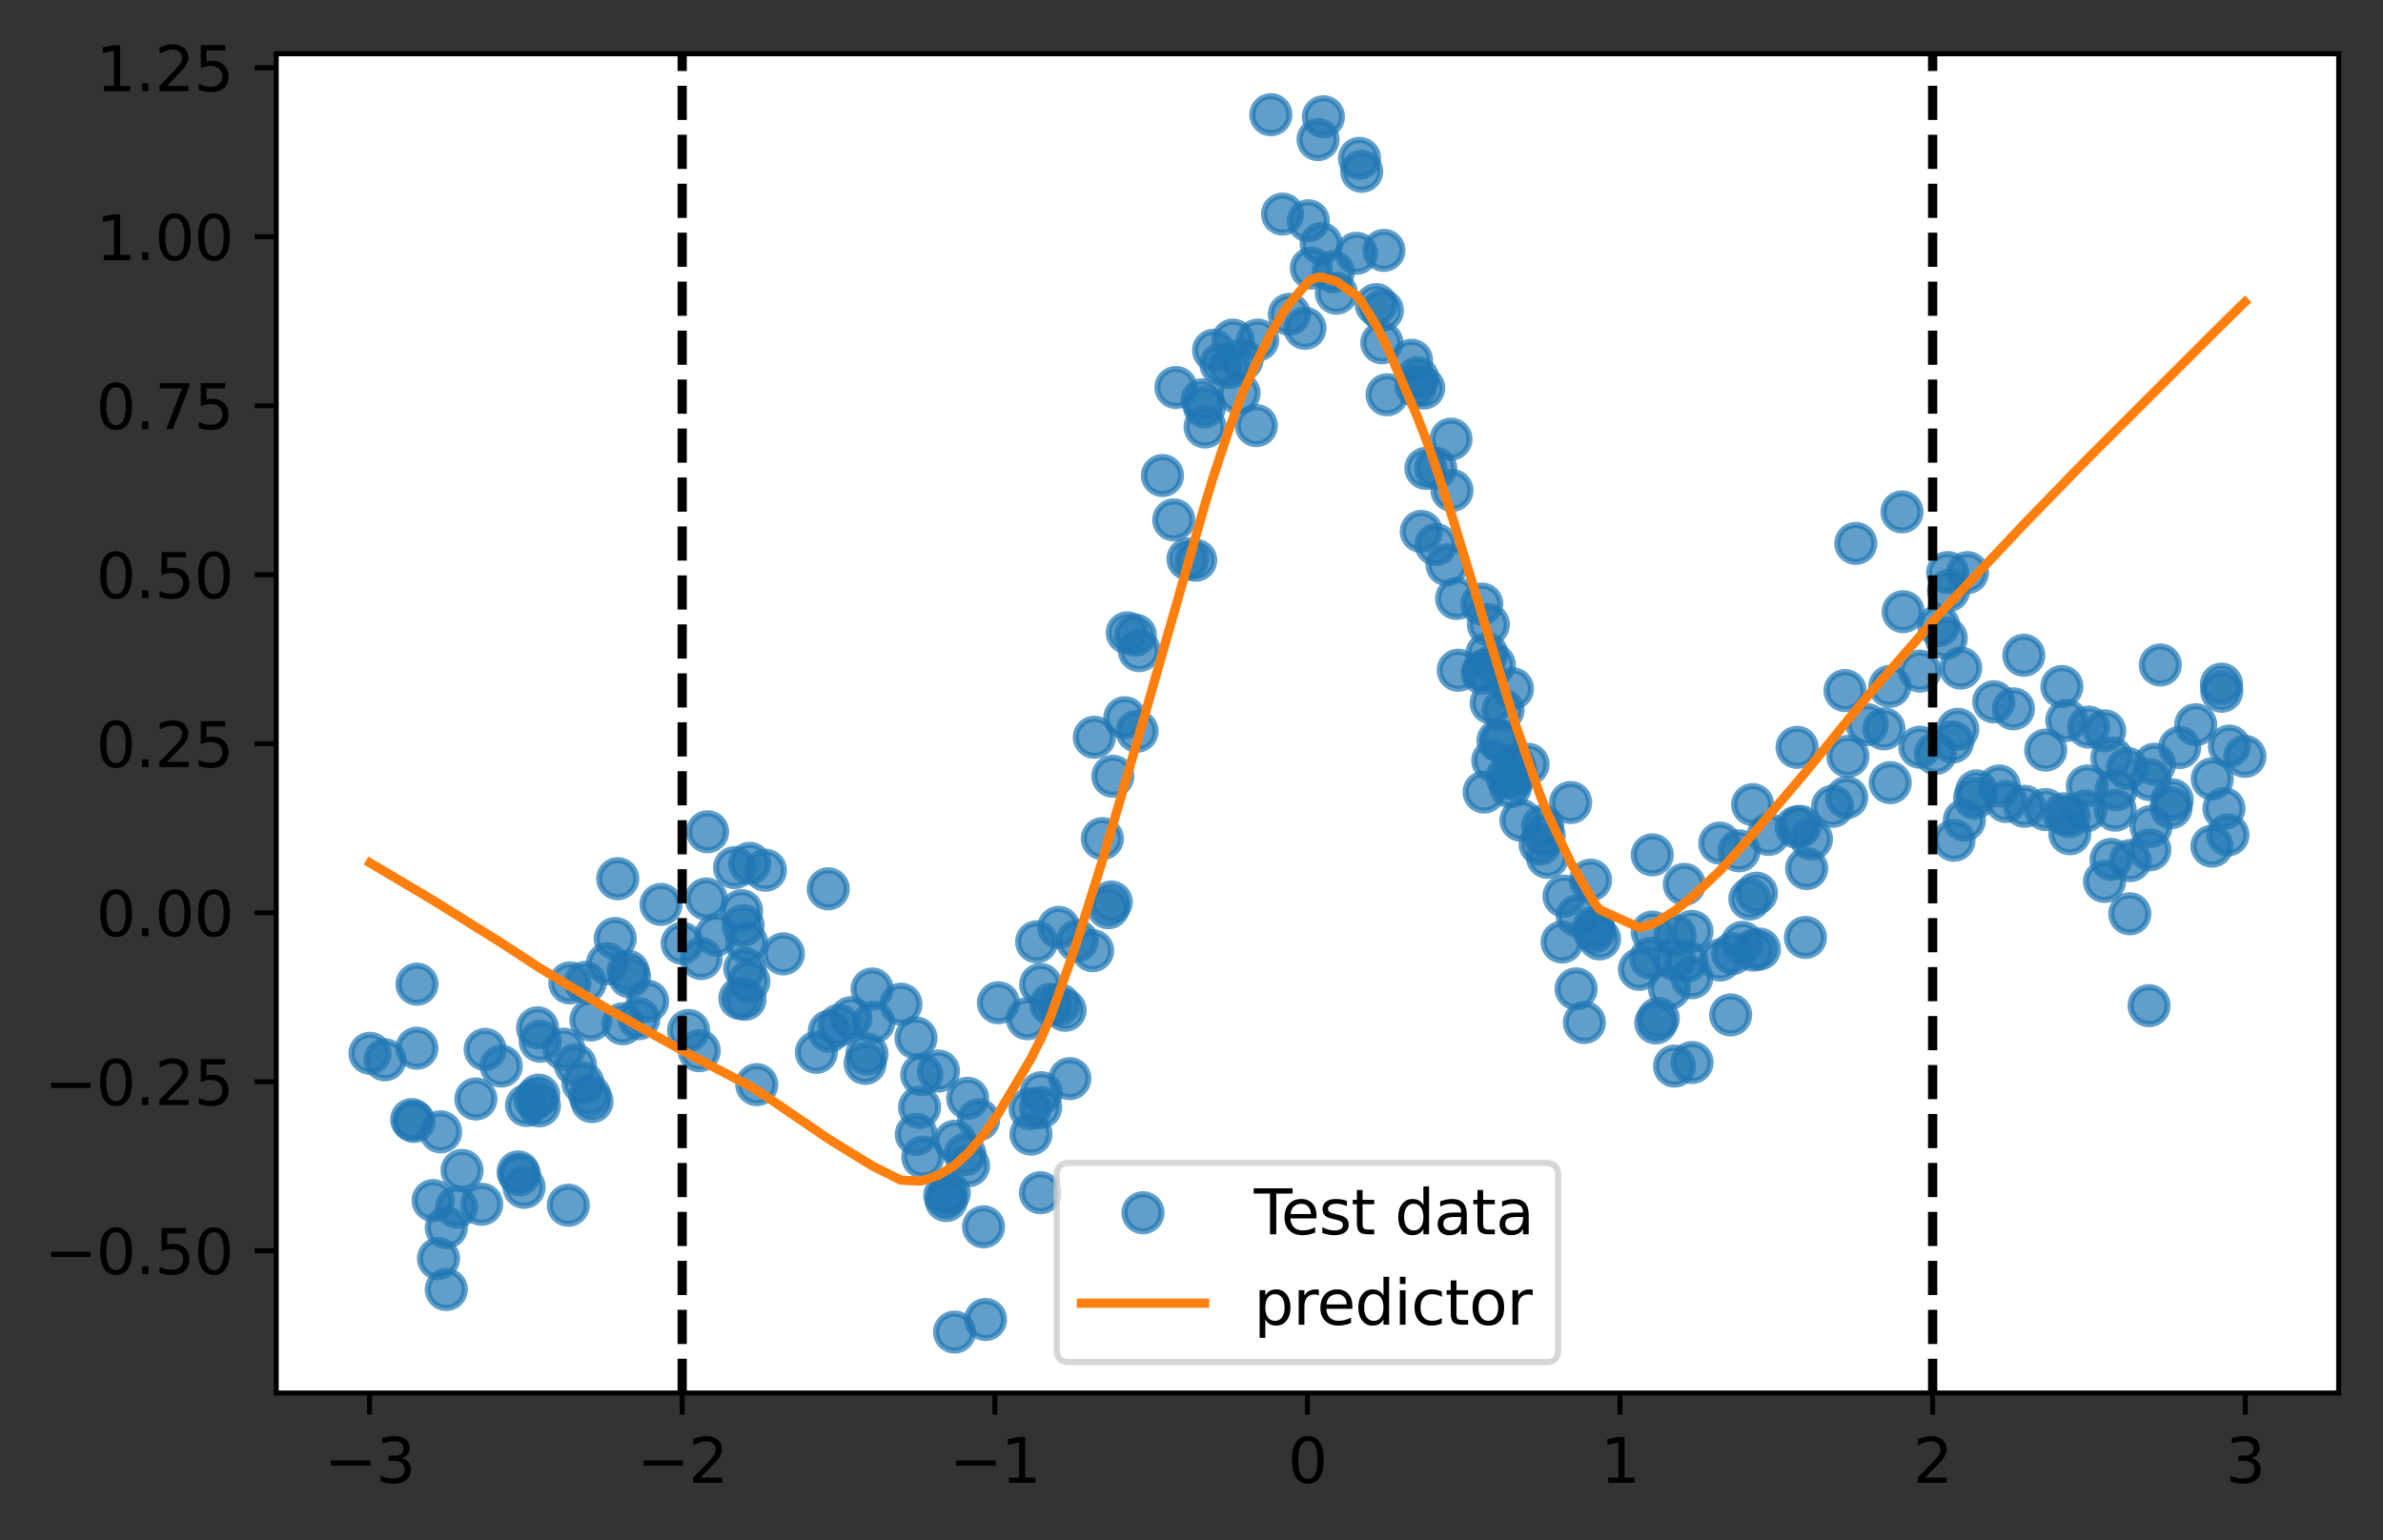 <?xml version="1.0" encoding="utf-8" standalone="no"?>
<!DOCTYPE svg PUBLIC "-//W3C//DTD SVG 1.1//EN"
  "http://www.w3.org/Graphics/SVG/1.1/DTD/svg11.dtd">
<svg height="250.057pt" version="1.1" viewBox="0 0 386.845 250.057" width="386.845pt" xmlns="http://www.w3.org/2000/svg" xmlns:xlink="http://www.w3.org/1999/xlink">
 <rect x="0" y="0" width="386.845" height="250.057" fill="#333333" stroke="none"/>
 <defs>
  <style type="text/css">*{stroke-linecap:butt;stroke-linejoin:round;}</style>
 </defs>
 <g id="figure_1">
  <g id="patch_1">
   <path d="M 0 250.057 
L 386.845 250.057 
L 386.845 0 
L 0 0 
z
" style="fill:none;"/>
  </g>
  <g id="axes_1">
   <g id="patch_2">
    <path d="M 44.845 226.179 
L 379.645 226.179 
L 379.645 8.739 
L 44.845 8.739 
z
" style="fill:#ffffff;"/>
   </g>
   <g id="matplotlib.axis_1">
    <g id="xtick_1">
     <g id="line2d_1">
      <defs>
       <path d="M 0 0 
L 0 3.5 
" id="m932baab292" style="stroke:#000000;stroke-width:0.8;"/>
      </defs>
      <g>
       <use style="stroke:#000000;stroke-width:0.8;" x="59.995" xlink:href="#m932baab292" y="226.179"/>
      </g>
     </g>
     <g id="text_1">
      <!-- −3 -->
      <g transform="translate(52.624 240.777)scale(0.1 -0.1)">
       <defs>
        <path d="M 678 2272 
L 4684 2272 
L 4684 1741 
L 678 1741 
L 678 2272 
z
" id="DejaVuSans-2212" transform="scale(0.016)"/>
        <path d="M 2597 2516 
Q 3050 2419 3304 2112 
Q 3559 1806 3559 1356 
Q 3559 666 3084 287 
Q 2609 -91 1734 -91 
Q 1441 -91 1130 -33 
Q 819 25 488 141 
L 488 750 
Q 750 597 1062 519 
Q 1375 441 1716 441 
Q 2309 441 2620 675 
Q 2931 909 2931 1356 
Q 2931 1769 2642 2001 
Q 2353 2234 1838 2234 
L 1294 2234 
L 1294 2753 
L 1863 2753 
Q 2328 2753 2575 2939 
Q 2822 3125 2822 3475 
Q 2822 3834 2567 4026 
Q 2313 4219 1838 4219 
Q 1578 4219 1281 4162 
Q 984 4106 628 3988 
L 628 4550 
Q 988 4650 1302 4700 
Q 1616 4750 1894 4750 
Q 2613 4750 3031 4423 
Q 3450 4097 3450 3541 
Q 3450 3153 3228 2886 
Q 3006 2619 2597 2516 
z
" id="DejaVuSans-33" transform="scale(0.016)"/>
       </defs>
       <use xlink:href="#DejaVuSans-2212"/>
       <use x="83.789" xlink:href="#DejaVuSans-33"/>
      </g>
     </g>
    </g>
    <g id="xtick_2">
     <g id="line2d_2">
      <g>
       <use style="stroke:#000000;stroke-width:0.8;" x="110.743" xlink:href="#m932baab292" y="226.179"/>
      </g>
     </g>
     <g id="text_2">
      <!-- −2 -->
      <g transform="translate(103.372 240.777)scale(0.1 -0.1)">
       <defs>
        <path d="M 1228 531 
L 3431 531 
L 3431 0 
L 469 0 
L 469 531 
Q 828 903 1448 1529 
Q 2069 2156 2228 2338 
Q 2531 2678 2651 2914 
Q 2772 3150 2772 3378 
Q 2772 3750 2511 3984 
Q 2250 4219 1831 4219 
Q 1534 4219 1204 4116 
Q 875 4013 500 3803 
L 500 4441 
Q 881 4594 1212 4672 
Q 1544 4750 1819 4750 
Q 2544 4750 2975 4387 
Q 3406 4025 3406 3419 
Q 3406 3131 3298 2873 
Q 3191 2616 2906 2266 
Q 2828 2175 2409 1742 
Q 1991 1309 1228 531 
z
" id="DejaVuSans-32" transform="scale(0.016)"/>
       </defs>
       <use xlink:href="#DejaVuSans-2212"/>
       <use x="83.789" xlink:href="#DejaVuSans-32"/>
      </g>
     </g>
    </g>
    <g id="xtick_3">
     <g id="line2d_3">
      <g>
       <use style="stroke:#000000;stroke-width:0.8;" x="161.492" xlink:href="#m932baab292" y="226.179"/>
      </g>
     </g>
     <g id="text_3">
      <!-- −1 -->
      <g transform="translate(154.121 240.777)scale(0.1 -0.1)">
       <defs>
        <path d="M 794 531 
L 1825 531 
L 1825 4091 
L 703 3866 
L 703 4441 
L 1819 4666 
L 2450 4666 
L 2450 531 
L 3481 531 
L 3481 0 
L 794 0 
L 794 531 
z
" id="DejaVuSans-31" transform="scale(0.016)"/>
       </defs>
       <use xlink:href="#DejaVuSans-2212"/>
       <use x="83.789" xlink:href="#DejaVuSans-31"/>
      </g>
     </g>
    </g>
    <g id="xtick_4">
     <g id="line2d_4">
      <g>
       <use style="stroke:#000000;stroke-width:0.8;" x="212.24" xlink:href="#m932baab292" y="226.179"/>
      </g>
     </g>
     <g id="text_4">
      <!-- 0 -->
      <g transform="translate(209.059 240.777)scale(0.1 -0.1)">
       <defs>
        <path d="M 2034 4250 
Q 1547 4250 1301 3770 
Q 1056 3291 1056 2328 
Q 1056 1369 1301 889 
Q 1547 409 2034 409 
Q 2525 409 2770 889 
Q 3016 1369 3016 2328 
Q 3016 3291 2770 3770 
Q 2525 4250 2034 4250 
z
M 2034 4750 
Q 2819 4750 3233 4129 
Q 3647 3509 3647 2328 
Q 3647 1150 3233 529 
Q 2819 -91 2034 -91 
Q 1250 -91 836 529 
Q 422 1150 422 2328 
Q 422 3509 836 4129 
Q 1250 4750 2034 4750 
z
" id="DejaVuSans-30" transform="scale(0.016)"/>
       </defs>
       <use xlink:href="#DejaVuSans-30"/>
      </g>
     </g>
    </g>
    <g id="xtick_5">
     <g id="line2d_5">
      <g>
       <use style="stroke:#000000;stroke-width:0.8;" x="262.988" xlink:href="#m932baab292" y="226.179"/>
      </g>
     </g>
     <g id="text_5">
      <!-- 1 -->
      <g transform="translate(259.807 240.777)scale(0.1 -0.1)">
       <use xlink:href="#DejaVuSans-31"/>
      </g>
     </g>
    </g>
    <g id="xtick_6">
     <g id="line2d_6">
      <g>
       <use style="stroke:#000000;stroke-width:0.8;" x="313.736" xlink:href="#m932baab292" y="226.179"/>
      </g>
     </g>
     <g id="text_6">
      <!-- 2 -->
      <g transform="translate(310.555 240.777)scale(0.1 -0.1)">
       <use xlink:href="#DejaVuSans-32"/>
      </g>
     </g>
    </g>
    <g id="xtick_7">
     <g id="line2d_7">
      <g>
       <use style="stroke:#000000;stroke-width:0.8;" x="364.485" xlink:href="#m932baab292" y="226.179"/>
      </g>
     </g>
     <g id="text_7">
      <!-- 3 -->
      <g transform="translate(361.303 240.777)scale(0.1 -0.1)">
       <use xlink:href="#DejaVuSans-33"/>
      </g>
     </g>
    </g>
   </g>
   <g id="matplotlib.axis_2">
    <g id="ytick_1">
     <g id="line2d_8">
      <defs>
       <path d="M 0 0 
L -3.5 0 
" id="m76d1ba8d90" style="stroke:#000000;stroke-width:0.8;"/>
      </defs>
      <g>
       <use style="stroke:#000000;stroke-width:0.8;" x="44.845" xlink:href="#m76d1ba8d90" y="203.086"/>
      </g>
     </g>
     <g id="text_8">
      <!-- −0.50 -->
      <g transform="translate(7.2 206.885)scale(0.1 -0.1)">
       <defs>
        <path d="M 684 794 
L 1344 794 
L 1344 0 
L 684 0 
L 684 794 
z
" id="DejaVuSans-2e" transform="scale(0.016)"/>
        <path d="M 691 4666 
L 3169 4666 
L 3169 4134 
L 1269 4134 
L 1269 2991 
Q 1406 3038 1543 3061 
Q 1681 3084 1819 3084 
Q 2600 3084 3056 2656 
Q 3513 2228 3513 1497 
Q 3513 744 3044 326 
Q 2575 -91 1722 -91 
Q 1428 -91 1123 -41 
Q 819 9 494 109 
L 494 744 
Q 775 591 1075 516 
Q 1375 441 1709 441 
Q 2250 441 2565 725 
Q 2881 1009 2881 1497 
Q 2881 1984 2565 2268 
Q 2250 2553 1709 2553 
Q 1456 2553 1204 2497 
Q 953 2441 691 2322 
L 691 4666 
z
" id="DejaVuSans-35" transform="scale(0.016)"/>
       </defs>
       <use xlink:href="#DejaVuSans-2212"/>
       <use x="83.789" xlink:href="#DejaVuSans-30"/>
       <use x="147.412" xlink:href="#DejaVuSans-2e"/>
       <use x="179.199" xlink:href="#DejaVuSans-35"/>
       <use x="242.822" xlink:href="#DejaVuSans-30"/>
      </g>
     </g>
    </g>
    <g id="ytick_2">
     <g id="line2d_9">
      <g>
       <use style="stroke:#000000;stroke-width:0.8;" x="44.845" xlink:href="#m76d1ba8d90" y="175.645"/>
      </g>
     </g>
     <g id="text_9">
      <!-- −0.25 -->
      <g transform="translate(7.2 179.444)scale(0.1 -0.1)">
       <use xlink:href="#DejaVuSans-2212"/>
       <use x="83.789" xlink:href="#DejaVuSans-30"/>
       <use x="147.412" xlink:href="#DejaVuSans-2e"/>
       <use x="179.199" xlink:href="#DejaVuSans-32"/>
       <use x="242.822" xlink:href="#DejaVuSans-35"/>
      </g>
     </g>
    </g>
    <g id="ytick_3">
     <g id="line2d_10">
      <g>
       <use style="stroke:#000000;stroke-width:0.8;" x="44.845" xlink:href="#m76d1ba8d90" y="148.204"/>
      </g>
     </g>
     <g id="text_10">
      <!-- 0.00 -->
      <g transform="translate(15.58 152.003)scale(0.1 -0.1)">
       <use xlink:href="#DejaVuSans-30"/>
       <use x="63.623" xlink:href="#DejaVuSans-2e"/>
       <use x="95.41" xlink:href="#DejaVuSans-30"/>
       <use x="159.033" xlink:href="#DejaVuSans-30"/>
      </g>
     </g>
    </g>
    <g id="ytick_4">
     <g id="line2d_11">
      <g>
       <use style="stroke:#000000;stroke-width:0.8;" x="44.845" xlink:href="#m76d1ba8d90" y="120.763"/>
      </g>
     </g>
     <g id="text_11">
      <!-- 0.25 -->
      <g transform="translate(15.58 124.562)scale(0.1 -0.1)">
       <use xlink:href="#DejaVuSans-30"/>
       <use x="63.623" xlink:href="#DejaVuSans-2e"/>
       <use x="95.41" xlink:href="#DejaVuSans-32"/>
       <use x="159.033" xlink:href="#DejaVuSans-35"/>
      </g>
     </g>
    </g>
    <g id="ytick_5">
     <g id="line2d_12">
      <g>
       <use style="stroke:#000000;stroke-width:0.8;" x="44.845" xlink:href="#m76d1ba8d90" y="93.322"/>
      </g>
     </g>
     <g id="text_12">
      <!-- 0.50 -->
      <g transform="translate(15.58 97.121)scale(0.1 -0.1)">
       <use xlink:href="#DejaVuSans-30"/>
       <use x="63.623" xlink:href="#DejaVuSans-2e"/>
       <use x="95.41" xlink:href="#DejaVuSans-35"/>
       <use x="159.033" xlink:href="#DejaVuSans-30"/>
      </g>
     </g>
    </g>
    <g id="ytick_6">
     <g id="line2d_13">
      <g>
       <use style="stroke:#000000;stroke-width:0.8;" x="44.845" xlink:href="#m76d1ba8d90" y="65.881"/>
      </g>
     </g>
     <g id="text_13">
      <!-- 0.75 -->
      <g transform="translate(15.58 69.68)scale(0.1 -0.1)">
       <defs>
        <path d="M 525 4666 
L 3525 4666 
L 3525 4397 
L 1831 0 
L 1172 0 
L 2766 4134 
L 525 4134 
L 525 4666 
z
" id="DejaVuSans-37" transform="scale(0.016)"/>
       </defs>
       <use xlink:href="#DejaVuSans-30"/>
       <use x="63.623" xlink:href="#DejaVuSans-2e"/>
       <use x="95.41" xlink:href="#DejaVuSans-37"/>
       <use x="159.033" xlink:href="#DejaVuSans-35"/>
      </g>
     </g>
    </g>
    <g id="ytick_7">
     <g id="line2d_14">
      <g>
       <use style="stroke:#000000;stroke-width:0.8;" x="44.845" xlink:href="#m76d1ba8d90" y="38.44"/>
      </g>
     </g>
     <g id="text_14">
      <!-- 1.00 -->
      <g transform="translate(15.58 42.239)scale(0.1 -0.1)">
       <use xlink:href="#DejaVuSans-31"/>
       <use x="63.623" xlink:href="#DejaVuSans-2e"/>
       <use x="95.41" xlink:href="#DejaVuSans-30"/>
       <use x="159.033" xlink:href="#DejaVuSans-30"/>
      </g>
     </g>
    </g>
    <g id="ytick_8">
     <g id="line2d_15">
      <g>
       <use style="stroke:#000000;stroke-width:0.8;" x="44.845" xlink:href="#m76d1ba8d90" y="10.999"/>
      </g>
     </g>
     <g id="text_15">
      <!-- 1.25 -->
      <g transform="translate(15.58 14.798)scale(0.1 -0.1)">
       <use xlink:href="#DejaVuSans-31"/>
       <use x="63.623" xlink:href="#DejaVuSans-2e"/>
       <use x="95.41" xlink:href="#DejaVuSans-32"/>
       <use x="159.033" xlink:href="#DejaVuSans-35"/>
      </g>
     </g>
    </g>
   </g>
   <g id="line2d_16">
    <defs>
     <path d="M 0 3 
C 0.796 3 1.559 2.684 2.121 2.121 
C 2.684 1.559 3 0.796 3 0 
C 3 -0.796 2.684 -1.559 2.121 -2.121 
C 1.559 -2.684 0.796 -3 0 -3 
C -0.796 -3 -1.559 -2.684 -2.121 -2.121 
C -2.684 -1.559 -3 -0.796 -3 0 
C -3 0.796 -2.684 1.559 -2.121 2.121 
C -1.559 2.684 -0.796 3 0 3 
z
" id="me85e6e2a25" style="stroke:#1f77b4;stroke-opacity:0.7;"/>
    </defs>
    <g clip-path="url(#p405906dd31)">
     <use style="fill:#1f77b4;fill-opacity:0.7;stroke:#1f77b4;stroke-opacity:0.7;" x="60.063" xlink:href="#me85e6e2a25" y="171.028"/>
     <use style="fill:#1f77b4;fill-opacity:0.7;stroke:#1f77b4;stroke-opacity:0.7;" x="62.485" xlink:href="#me85e6e2a25" y="172.084"/>
     <use style="fill:#1f77b4;fill-opacity:0.7;stroke:#1f77b4;stroke-opacity:0.7;" x="66.826" xlink:href="#me85e6e2a25" y="181.792"/>
     <use style="fill:#1f77b4;fill-opacity:0.7;stroke:#1f77b4;stroke-opacity:0.7;" x="67.205" xlink:href="#me85e6e2a25" y="182.096"/>
     <use style="fill:#1f77b4;fill-opacity:0.7;stroke:#1f77b4;stroke-opacity:0.7;" x="67.674" xlink:href="#me85e6e2a25" y="170.206"/>
     <use style="fill:#1f77b4;fill-opacity:0.7;stroke:#1f77b4;stroke-opacity:0.7;" x="67.689" xlink:href="#me85e6e2a25" y="159.807"/>
     <use style="fill:#1f77b4;fill-opacity:0.7;stroke:#1f77b4;stroke-opacity:0.7;" x="70.314" xlink:href="#me85e6e2a25" y="194.94"/>
     <use style="fill:#1f77b4;fill-opacity:0.7;stroke:#1f77b4;stroke-opacity:0.7;" x="71.183" xlink:href="#me85e6e2a25" y="204.365"/>
     <use style="fill:#1f77b4;fill-opacity:0.7;stroke:#1f77b4;stroke-opacity:0.7;" x="71.534" xlink:href="#me85e6e2a25" y="183.78"/>
     <use style="fill:#1f77b4;fill-opacity:0.7;stroke:#1f77b4;stroke-opacity:0.7;" x="72.447" xlink:href="#me85e6e2a25" y="209.379"/>
     <use style="fill:#1f77b4;fill-opacity:0.7;stroke:#1f77b4;stroke-opacity:0.7;" x="72.449" xlink:href="#me85e6e2a25" y="199.322"/>
     <use style="fill:#1f77b4;fill-opacity:0.7;stroke:#1f77b4;stroke-opacity:0.7;" x="74.124" xlink:href="#me85e6e2a25" y="195.992"/>
     <use style="fill:#1f77b4;fill-opacity:0.7;stroke:#1f77b4;stroke-opacity:0.7;" x="75.015" xlink:href="#me85e6e2a25" y="190.047"/>
     <use style="fill:#1f77b4;fill-opacity:0.7;stroke:#1f77b4;stroke-opacity:0.7;" x="77.251" xlink:href="#me85e6e2a25" y="178.443"/>
     <use style="fill:#1f77b4;fill-opacity:0.7;stroke:#1f77b4;stroke-opacity:0.7;" x="78.205" xlink:href="#me85e6e2a25" y="195.543"/>
     <use style="fill:#1f77b4;fill-opacity:0.7;stroke:#1f77b4;stroke-opacity:0.7;" x="78.758" xlink:href="#me85e6e2a25" y="170.397"/>
     <use style="fill:#1f77b4;fill-opacity:0.7;stroke:#1f77b4;stroke-opacity:0.7;" x="81.366" xlink:href="#me85e6e2a25" y="173.101"/>
     <use style="fill:#1f77b4;fill-opacity:0.7;stroke:#1f77b4;stroke-opacity:0.7;" x="84.115" xlink:href="#me85e6e2a25" y="190.29"/>
     <use style="fill:#1f77b4;fill-opacity:0.7;stroke:#1f77b4;stroke-opacity:0.7;" x="84.34" xlink:href="#me85e6e2a25" y="190.761"/>
     <use style="fill:#1f77b4;fill-opacity:0.7;stroke:#1f77b4;stroke-opacity:0.7;" x="85.082" xlink:href="#me85e6e2a25" y="192.791"/>
     <use style="fill:#1f77b4;fill-opacity:0.7;stroke:#1f77b4;stroke-opacity:0.7;" x="85.475" xlink:href="#me85e6e2a25" y="179.499"/>
     <use style="fill:#1f77b4;fill-opacity:0.7;stroke:#1f77b4;stroke-opacity:0.7;" x="86.843" xlink:href="#me85e6e2a25" y="178.505"/>
     <use style="fill:#1f77b4;fill-opacity:0.7;stroke:#1f77b4;stroke-opacity:0.7;" x="87.262" xlink:href="#me85e6e2a25" y="166.891"/>
     <use style="fill:#1f77b4;fill-opacity:0.7;stroke:#1f77b4;stroke-opacity:0.7;" x="87.454" xlink:href="#me85e6e2a25" y="177.821"/>
     <use style="fill:#1f77b4;fill-opacity:0.7;stroke:#1f77b4;stroke-opacity:0.7;" x="87.562" xlink:href="#me85e6e2a25" y="179.56"/>
     <use style="fill:#1f77b4;fill-opacity:0.7;stroke:#1f77b4;stroke-opacity:0.7;" x="87.697" xlink:href="#me85e6e2a25" y="169.072"/>
     <use style="fill:#1f77b4;fill-opacity:0.7;stroke:#1f77b4;stroke-opacity:0.7;" x="91.556" xlink:href="#me85e6e2a25" y="170.365"/>
     <use style="fill:#1f77b4;fill-opacity:0.7;stroke:#1f77b4;stroke-opacity:0.7;" x="92.254" xlink:href="#me85e6e2a25" y="195.702"/>
     <use style="fill:#1f77b4;fill-opacity:0.7;stroke:#1f77b4;stroke-opacity:0.7;" x="92.51" xlink:href="#me85e6e2a25" y="159.601"/>
     <use style="fill:#1f77b4;fill-opacity:0.7;stroke:#1f77b4;stroke-opacity:0.7;" x="93.407" xlink:href="#me85e6e2a25" y="172.919"/>
     <use style="fill:#1f77b4;fill-opacity:0.7;stroke:#1f77b4;stroke-opacity:0.7;" x="94.64" xlink:href="#me85e6e2a25" y="175.847"/>
     <use style="fill:#1f77b4;fill-opacity:0.7;stroke:#1f77b4;stroke-opacity:0.7;" x="95.018" xlink:href="#me85e6e2a25" y="159.515"/>
     <use style="fill:#1f77b4;fill-opacity:0.7;stroke:#1f77b4;stroke-opacity:0.7;" x="95.745" xlink:href="#me85e6e2a25" y="177.874"/>
     <use style="fill:#1f77b4;fill-opacity:0.7;stroke:#1f77b4;stroke-opacity:0.7;" x="95.914" xlink:href="#me85e6e2a25" y="165.621"/>
     <use style="fill:#1f77b4;fill-opacity:0.7;stroke:#1f77b4;stroke-opacity:0.7;" x="96.099" xlink:href="#me85e6e2a25" y="178.879"/>
     <use style="fill:#1f77b4;fill-opacity:0.7;stroke:#1f77b4;stroke-opacity:0.7;" x="98.595" xlink:href="#me85e6e2a25" y="156.483"/>
     <use style="fill:#1f77b4;fill-opacity:0.7;stroke:#1f77b4;stroke-opacity:0.7;" x="99.868" xlink:href="#me85e6e2a25" y="152.385"/>
     <use style="fill:#1f77b4;fill-opacity:0.7;stroke:#1f77b4;stroke-opacity:0.7;" x="100.284" xlink:href="#me85e6e2a25" y="142.676"/>
     <use style="fill:#1f77b4;fill-opacity:0.7;stroke:#1f77b4;stroke-opacity:0.7;" x="101.102" xlink:href="#me85e6e2a25" y="166.233"/>
     <use style="fill:#1f77b4;fill-opacity:0.7;stroke:#1f77b4;stroke-opacity:0.7;" x="101.958" xlink:href="#me85e6e2a25" y="157.709"/>
     <use style="fill:#1f77b4;fill-opacity:0.7;stroke:#1f77b4;stroke-opacity:0.7;" x="102.189" xlink:href="#me85e6e2a25" y="158.603"/>
     <use style="fill:#1f77b4;fill-opacity:0.7;stroke:#1f77b4;stroke-opacity:0.7;" x="103.712" xlink:href="#me85e6e2a25" y="165.405"/>
     <use style="fill:#1f77b4;fill-opacity:0.7;stroke:#1f77b4;stroke-opacity:0.7;" x="105.133" xlink:href="#me85e6e2a25" y="162.572"/>
     <use style="fill:#1f77b4;fill-opacity:0.7;stroke:#1f77b4;stroke-opacity:0.7;" x="107.308" xlink:href="#me85e6e2a25" y="146.855"/>
     <use style="fill:#1f77b4;fill-opacity:0.7;stroke:#1f77b4;stroke-opacity:0.7;" x="110.741" xlink:href="#me85e6e2a25" y="153.167"/>
     <use style="fill:#1f77b4;fill-opacity:0.7;stroke:#1f77b4;stroke-opacity:0.7;" x="111.776" xlink:href="#me85e6e2a25" y="167.32"/>
     <use style="fill:#1f77b4;fill-opacity:0.7;stroke:#1f77b4;stroke-opacity:0.7;" x="113.508" xlink:href="#me85e6e2a25" y="170.605"/>
     <use style="fill:#1f77b4;fill-opacity:0.7;stroke:#1f77b4;stroke-opacity:0.7;" x="113.83" xlink:href="#me85e6e2a25" y="155.646"/>
     <use style="fill:#1f77b4;fill-opacity:0.7;stroke:#1f77b4;stroke-opacity:0.7;" x="114.645" xlink:href="#me85e6e2a25" y="145.968"/>
     <use style="fill:#1f77b4;fill-opacity:0.7;stroke:#1f77b4;stroke-opacity:0.7;" x="114.862" xlink:href="#me85e6e2a25" y="135.057"/>
     <use style="fill:#1f77b4;fill-opacity:0.7;stroke:#1f77b4;stroke-opacity:0.7;" x="116.236" xlink:href="#me85e6e2a25" y="151.846"/>
     <use style="fill:#1f77b4;fill-opacity:0.7;stroke:#1f77b4;stroke-opacity:0.7;" x="119.253" xlink:href="#me85e6e2a25" y="140.876"/>
     <use style="fill:#1f77b4;fill-opacity:0.7;stroke:#1f77b4;stroke-opacity:0.7;" x="120.107" xlink:href="#me85e6e2a25" y="162.114"/>
     <use style="fill:#1f77b4;fill-opacity:0.7;stroke:#1f77b4;stroke-opacity:0.7;" x="120.383" xlink:href="#me85e6e2a25" y="147.869"/>
     <use style="fill:#1f77b4;fill-opacity:0.7;stroke:#1f77b4;stroke-opacity:0.7;" x="120.63" xlink:href="#me85e6e2a25" y="150.284"/>
     <use style="fill:#1f77b4;fill-opacity:0.7;stroke:#1f77b4;stroke-opacity:0.7;" x="120.903" xlink:href="#me85e6e2a25" y="157.254"/>
     <use style="fill:#1f77b4;fill-opacity:0.7;stroke:#1f77b4;stroke-opacity:0.7;" x="120.939" xlink:href="#me85e6e2a25" y="162.259"/>
     <use style="fill:#1f77b4;fill-opacity:0.7;stroke:#1f77b4;stroke-opacity:0.7;" x="121.206" xlink:href="#me85e6e2a25" y="153.071"/>
     <use style="fill:#1f77b4;fill-opacity:0.7;stroke:#1f77b4;stroke-opacity:0.7;" x="121.576" xlink:href="#me85e6e2a25" y="159.346"/>
     <use style="fill:#1f77b4;fill-opacity:0.7;stroke:#1f77b4;stroke-opacity:0.7;" x="121.707" xlink:href="#me85e6e2a25" y="140.185"/>
     <use style="fill:#1f77b4;fill-opacity:0.7;stroke:#1f77b4;stroke-opacity:0.7;" x="122.847" xlink:href="#me85e6e2a25" y="176.118"/>
     <use style="fill:#1f77b4;fill-opacity:0.7;stroke:#1f77b4;stroke-opacity:0.7;" x="124.258" xlink:href="#me85e6e2a25" y="141.306"/>
     <use style="fill:#1f77b4;fill-opacity:0.7;stroke:#1f77b4;stroke-opacity:0.7;" x="127.167" xlink:href="#me85e6e2a25" y="154.886"/>
     <use style="fill:#1f77b4;fill-opacity:0.7;stroke:#1f77b4;stroke-opacity:0.7;" x="132.526" xlink:href="#me85e6e2a25" y="170.872"/>
     <use style="fill:#1f77b4;fill-opacity:0.7;stroke:#1f77b4;stroke-opacity:0.7;" x="134.456" xlink:href="#me85e6e2a25" y="144.325"/>
     <use style="fill:#1f77b4;fill-opacity:0.7;stroke:#1f77b4;stroke-opacity:0.7;" x="134.617" xlink:href="#me85e6e2a25" y="167.439"/>
     <use style="fill:#1f77b4;fill-opacity:0.7;stroke:#1f77b4;stroke-opacity:0.7;" x="136.219" xlink:href="#me85e6e2a25" y="166.481"/>
     <use style="fill:#1f77b4;fill-opacity:0.7;stroke:#1f77b4;stroke-opacity:0.7;" x="138.146" xlink:href="#me85e6e2a25" y="165.245"/>
     <use style="fill:#1f77b4;fill-opacity:0.7;stroke:#1f77b4;stroke-opacity:0.7;" x="140.438" xlink:href="#me85e6e2a25" y="172.666"/>
     <use style="fill:#1f77b4;fill-opacity:0.7;stroke:#1f77b4;stroke-opacity:0.7;" x="140.743" xlink:href="#me85e6e2a25" y="171.145"/>
     <use style="fill:#1f77b4;fill-opacity:0.7;stroke:#1f77b4;stroke-opacity:0.7;" x="141.577" xlink:href="#me85e6e2a25" y="160.584"/>
     <use style="fill:#1f77b4;fill-opacity:0.7;stroke:#1f77b4;stroke-opacity:0.7;" x="141.841" xlink:href="#me85e6e2a25" y="166.003"/>
     <use style="fill:#1f77b4;fill-opacity:0.7;stroke:#1f77b4;stroke-opacity:0.7;" x="146.252" xlink:href="#me85e6e2a25" y="163.053"/>
     <use style="fill:#1f77b4;fill-opacity:0.7;stroke:#1f77b4;stroke-opacity:0.7;" x="148.691" xlink:href="#me85e6e2a25" y="168.545"/>
     <use style="fill:#1f77b4;fill-opacity:0.7;stroke:#1f77b4;stroke-opacity:0.7;" x="148.746" xlink:href="#me85e6e2a25" y="184.19"/>
     <use style="fill:#1f77b4;fill-opacity:0.7;stroke:#1f77b4;stroke-opacity:0.7;" x="149.277" xlink:href="#me85e6e2a25" y="179.802"/>
     <use style="fill:#1f77b4;fill-opacity:0.7;stroke:#1f77b4;stroke-opacity:0.7;" x="149.639" xlink:href="#me85e6e2a25" y="174.503"/>
     <use style="fill:#1f77b4;fill-opacity:0.7;stroke:#1f77b4;stroke-opacity:0.7;" x="149.803" xlink:href="#me85e6e2a25" y="187.903"/>
     <use style="fill:#1f77b4;fill-opacity:0.7;stroke:#1f77b4;stroke-opacity:0.7;" x="152.349" xlink:href="#me85e6e2a25" y="173.91"/>
     <use style="fill:#1f77b4;fill-opacity:0.7;stroke:#1f77b4;stroke-opacity:0.7;" x="153.374" xlink:href="#me85e6e2a25" y="194.086"/>
     <use style="fill:#1f77b4;fill-opacity:0.7;stroke:#1f77b4;stroke-opacity:0.7;" x="153.6" xlink:href="#me85e6e2a25" y="194.948"/>
     <use style="fill:#1f77b4;fill-opacity:0.7;stroke:#1f77b4;stroke-opacity:0.7;" x="154.1" xlink:href="#me85e6e2a25" y="193.694"/>
     <use style="fill:#1f77b4;fill-opacity:0.7;stroke:#1f77b4;stroke-opacity:0.7;" x="154.961" xlink:href="#me85e6e2a25" y="216.295"/>
     <use style="fill:#1f77b4;fill-opacity:0.7;stroke:#1f77b4;stroke-opacity:0.7;" x="155.014" xlink:href="#me85e6e2a25" y="185.306"/>
     <use style="fill:#1f77b4;fill-opacity:0.7;stroke:#1f77b4;stroke-opacity:0.7;" x="156.662" xlink:href="#me85e6e2a25" y="187.456"/>
     <use style="fill:#1f77b4;fill-opacity:0.7;stroke:#1f77b4;stroke-opacity:0.7;" x="157.088" xlink:href="#me85e6e2a25" y="178.332"/>
     <use style="fill:#1f77b4;fill-opacity:0.7;stroke:#1f77b4;stroke-opacity:0.7;" x="157.237" xlink:href="#me85e6e2a25" y="189.273"/>
     <use style="fill:#1f77b4;fill-opacity:0.7;stroke:#1f77b4;stroke-opacity:0.7;" x="158.863" xlink:href="#me85e6e2a25" y="181.816"/>
     <use style="fill:#1f77b4;fill-opacity:0.7;stroke:#1f77b4;stroke-opacity:0.7;" x="159.659" xlink:href="#me85e6e2a25" y="199.207"/>
     <use style="fill:#1f77b4;fill-opacity:0.7;stroke:#1f77b4;stroke-opacity:0.7;" x="159.986" xlink:href="#me85e6e2a25" y="214.253"/>
     <use style="fill:#1f77b4;fill-opacity:0.7;stroke:#1f77b4;stroke-opacity:0.7;" x="162.077" xlink:href="#me85e6e2a25" y="162.825"/>
     <use style="fill:#1f77b4;fill-opacity:0.7;stroke:#1f77b4;stroke-opacity:0.7;" x="166.779" xlink:href="#me85e6e2a25" y="165.413"/>
     <use style="fill:#1f77b4;fill-opacity:0.7;stroke:#1f77b4;stroke-opacity:0.7;" x="167.225" xlink:href="#me85e6e2a25" y="180.036"/>
     <use style="fill:#1f77b4;fill-opacity:0.7;stroke:#1f77b4;stroke-opacity:0.7;" x="167.363" xlink:href="#me85e6e2a25" y="184.152"/>
     <use style="fill:#1f77b4;fill-opacity:0.7;stroke:#1f77b4;stroke-opacity:0.7;" x="168.284" xlink:href="#me85e6e2a25" y="152.926"/>
     <use style="fill:#1f77b4;fill-opacity:0.7;stroke:#1f77b4;stroke-opacity:0.7;" x="168.9" xlink:href="#me85e6e2a25" y="193.667"/>
     <use style="fill:#1f77b4;fill-opacity:0.7;stroke:#1f77b4;stroke-opacity:0.7;" x="168.925" xlink:href="#me85e6e2a25" y="179.829"/>
     <use style="fill:#1f77b4;fill-opacity:0.7;stroke:#1f77b4;stroke-opacity:0.7;" x="168.934" xlink:href="#me85e6e2a25" y="159.852"/>
     <use style="fill:#1f77b4;fill-opacity:0.7;stroke:#1f77b4;stroke-opacity:0.7;" x="169.034" xlink:href="#me85e6e2a25" y="177.431"/>
     <use style="fill:#1f77b4;fill-opacity:0.7;stroke:#1f77b4;stroke-opacity:0.7;" x="170.6" xlink:href="#me85e6e2a25" y="163.064"/>
     <use style="fill:#1f77b4;fill-opacity:0.7;stroke:#1f77b4;stroke-opacity:0.7;" x="171.865" xlink:href="#me85e6e2a25" y="150.584"/>
     <use style="fill:#1f77b4;fill-opacity:0.7;stroke:#1f77b4;stroke-opacity:0.7;" x="171.989" xlink:href="#me85e6e2a25" y="163.132"/>
     <use style="fill:#1f77b4;fill-opacity:0.7;stroke:#1f77b4;stroke-opacity:0.7;" x="172.903" xlink:href="#me85e6e2a25" y="164.049"/>
     <use style="fill:#1f77b4;fill-opacity:0.7;stroke:#1f77b4;stroke-opacity:0.7;" x="173.675" xlink:href="#me85e6e2a25" y="175.142"/>
     <use style="fill:#1f77b4;fill-opacity:0.7;stroke:#1f77b4;stroke-opacity:0.7;" x="174.867" xlink:href="#me85e6e2a25" y="152.752"/>
     <use style="fill:#1f77b4;fill-opacity:0.7;stroke:#1f77b4;stroke-opacity:0.7;" x="177.375" xlink:href="#me85e6e2a25" y="154.368"/>
     <use style="fill:#1f77b4;fill-opacity:0.7;stroke:#1f77b4;stroke-opacity:0.7;" x="177.652" xlink:href="#me85e6e2a25" y="119.714"/>
     <use style="fill:#1f77b4;fill-opacity:0.7;stroke:#1f77b4;stroke-opacity:0.7;" x="178.953" xlink:href="#me85e6e2a25" y="136.171"/>
     <use style="fill:#1f77b4;fill-opacity:0.7;stroke:#1f77b4;stroke-opacity:0.7;" x="179.922" xlink:href="#me85e6e2a25" y="147.391"/>
     <use style="fill:#1f77b4;fill-opacity:0.7;stroke:#1f77b4;stroke-opacity:0.7;" x="180.399" xlink:href="#me85e6e2a25" y="146.469"/>
     <use style="fill:#1f77b4;fill-opacity:0.7;stroke:#1f77b4;stroke-opacity:0.7;" x="180.653" xlink:href="#me85e6e2a25" y="126.043"/>
     <use style="fill:#1f77b4;fill-opacity:0.7;stroke:#1f77b4;stroke-opacity:0.7;" x="182.596" xlink:href="#me85e6e2a25" y="116.538"/>
     <use style="fill:#1f77b4;fill-opacity:0.7;stroke:#1f77b4;stroke-opacity:0.7;" x="182.991" xlink:href="#me85e6e2a25" y="102.754"/>
     <use style="fill:#1f77b4;fill-opacity:0.7;stroke:#1f77b4;stroke-opacity:0.7;" x="184.31" xlink:href="#me85e6e2a25" y="103.124"/>
     <use style="fill:#1f77b4;fill-opacity:0.7;stroke:#1f77b4;stroke-opacity:0.7;" x="184.587" xlink:href="#me85e6e2a25" y="118.732"/>
     <use style="fill:#1f77b4;fill-opacity:0.7;stroke:#1f77b4;stroke-opacity:0.7;" x="184.935" xlink:href="#me85e6e2a25" y="105.648"/>
     <use style="fill:#1f77b4;fill-opacity:0.7;stroke:#1f77b4;stroke-opacity:0.7;" x="188.712" xlink:href="#me85e6e2a25" y="77.215"/>
     <use style="fill:#1f77b4;fill-opacity:0.7;stroke:#1f77b4;stroke-opacity:0.7;" x="190.544" xlink:href="#me85e6e2a25" y="84.419"/>
     <use style="fill:#1f77b4;fill-opacity:0.7;stroke:#1f77b4;stroke-opacity:0.7;" x="190.895" xlink:href="#me85e6e2a25" y="62.911"/>
     <use style="fill:#1f77b4;fill-opacity:0.7;stroke:#1f77b4;stroke-opacity:0.7;" x="192.846" xlink:href="#me85e6e2a25" y="90.77"/>
     <use style="fill:#1f77b4;fill-opacity:0.7;stroke:#1f77b4;stroke-opacity:0.7;" x="194.098" xlink:href="#me85e6e2a25" y="90.97"/>
     <use style="fill:#1f77b4;fill-opacity:0.7;stroke:#1f77b4;stroke-opacity:0.7;" x="195.167" xlink:href="#me85e6e2a25" y="64.914"/>
     <use style="fill:#1f77b4;fill-opacity:0.7;stroke:#1f77b4;stroke-opacity:0.7;" x="195.542" xlink:href="#me85e6e2a25" y="66.054"/>
     <use style="fill:#1f77b4;fill-opacity:0.7;stroke:#1f77b4;stroke-opacity:0.7;" x="195.631" xlink:href="#me85e6e2a25" y="69.333"/>
     <use style="fill:#1f77b4;fill-opacity:0.7;stroke:#1f77b4;stroke-opacity:0.7;" x="197.008" xlink:href="#me85e6e2a25" y="56.876"/>
     <use style="fill:#1f77b4;fill-opacity:0.7;stroke:#1f77b4;stroke-opacity:0.7;" x="198.195" xlink:href="#me85e6e2a25" y="59.113"/>
     <use style="fill:#1f77b4;fill-opacity:0.7;stroke:#1f77b4;stroke-opacity:0.7;" x="199.605" xlink:href="#me85e6e2a25" y="59.652"/>
     <use style="fill:#1f77b4;fill-opacity:0.7;stroke:#1f77b4;stroke-opacity:0.7;" x="200.149" xlink:href="#me85e6e2a25" y="55.22"/>
     <use style="fill:#1f77b4;fill-opacity:0.7;stroke:#1f77b4;stroke-opacity:0.7;" x="201.142" xlink:href="#me85e6e2a25" y="63.854"/>
     <use style="fill:#1f77b4;fill-opacity:0.7;stroke:#1f77b4;stroke-opacity:0.7;" x="201.633" xlink:href="#me85e6e2a25" y="58.406"/>
     <use style="fill:#1f77b4;fill-opacity:0.7;stroke:#1f77b4;stroke-opacity:0.7;" x="203.948" xlink:href="#me85e6e2a25" y="69.106"/>
     <use style="fill:#1f77b4;fill-opacity:0.7;stroke:#1f77b4;stroke-opacity:0.7;" x="204.169" xlink:href="#me85e6e2a25" y="55.216"/>
     <use style="fill:#1f77b4;fill-opacity:0.7;stroke:#1f77b4;stroke-opacity:0.7;" x="206.303" xlink:href="#me85e6e2a25" y="18.622"/>
     <use style="fill:#1f77b4;fill-opacity:0.7;stroke:#1f77b4;stroke-opacity:0.7;" x="208.204" xlink:href="#me85e6e2a25" y="34.763"/>
     <use style="fill:#1f77b4;fill-opacity:0.7;stroke:#1f77b4;stroke-opacity:0.7;" x="209.302" xlink:href="#me85e6e2a25" y="51.04"/>
     <use style="fill:#1f77b4;fill-opacity:0.7;stroke:#1f77b4;stroke-opacity:0.7;" x="211.847" xlink:href="#me85e6e2a25" y="53.311"/>
     <use style="fill:#1f77b4;fill-opacity:0.7;stroke:#1f77b4;stroke-opacity:0.7;" x="212.387" xlink:href="#me85e6e2a25" y="35.854"/>
     <use style="fill:#1f77b4;fill-opacity:0.7;stroke:#1f77b4;stroke-opacity:0.7;" x="212.875" xlink:href="#me85e6e2a25" y="43.534"/>
     <use style="fill:#1f77b4;fill-opacity:0.7;stroke:#1f77b4;stroke-opacity:0.7;" x="213.969" xlink:href="#me85e6e2a25" y="22.665"/>
     <use style="fill:#1f77b4;fill-opacity:0.7;stroke:#1f77b4;stroke-opacity:0.7;" x="214.484" xlink:href="#me85e6e2a25" y="39.555"/>
     <use style="fill:#1f77b4;fill-opacity:0.7;stroke:#1f77b4;stroke-opacity:0.7;" x="214.833" xlink:href="#me85e6e2a25" y="18.958"/>
     <use style="fill:#1f77b4;fill-opacity:0.7;stroke:#1f77b4;stroke-opacity:0.7;" x="216.443" xlink:href="#me85e6e2a25" y="44.124"/>
     <use style="fill:#1f77b4;fill-opacity:0.7;stroke:#1f77b4;stroke-opacity:0.7;" x="216.945" xlink:href="#me85e6e2a25" y="47.606"/>
     <use style="fill:#1f77b4;fill-opacity:0.7;stroke:#1f77b4;stroke-opacity:0.7;" x="220.205" xlink:href="#me85e6e2a25" y="41.129"/>
     <use style="fill:#1f77b4;fill-opacity:0.7;stroke:#1f77b4;stroke-opacity:0.7;" x="220.697" xlink:href="#me85e6e2a25" y="25.716"/>
     <use style="fill:#1f77b4;fill-opacity:0.7;stroke:#1f77b4;stroke-opacity:0.7;" x="221.05" xlink:href="#me85e6e2a25" y="27.823"/>
     <use style="fill:#1f77b4;fill-opacity:0.7;stroke:#1f77b4;stroke-opacity:0.7;" x="223.406" xlink:href="#me85e6e2a25" y="49.456"/>
     <use style="fill:#1f77b4;fill-opacity:0.7;stroke:#1f77b4;stroke-opacity:0.7;" x="224.321" xlink:href="#me85e6e2a25" y="55.657"/>
     <use style="fill:#1f77b4;fill-opacity:0.7;stroke:#1f77b4;stroke-opacity:0.7;" x="224.404" xlink:href="#me85e6e2a25" y="50.401"/>
     <use style="fill:#1f77b4;fill-opacity:0.7;stroke:#1f77b4;stroke-opacity:0.7;" x="224.658" xlink:href="#me85e6e2a25" y="40.657"/>
     <use style="fill:#1f77b4;fill-opacity:0.7;stroke:#1f77b4;stroke-opacity:0.7;" x="225.168" xlink:href="#me85e6e2a25" y="64.1"/>
     <use style="fill:#1f77b4;fill-opacity:0.7;stroke:#1f77b4;stroke-opacity:0.7;" x="229.141" xlink:href="#me85e6e2a25" y="58.497"/>
     <use style="fill:#1f77b4;fill-opacity:0.7;stroke:#1f77b4;stroke-opacity:0.7;" x="229.891" xlink:href="#me85e6e2a25" y="62.676"/>
     <use style="fill:#1f77b4;fill-opacity:0.7;stroke:#1f77b4;stroke-opacity:0.7;" x="230.129" xlink:href="#me85e6e2a25" y="61.346"/>
     <use style="fill:#1f77b4;fill-opacity:0.7;stroke:#1f77b4;stroke-opacity:0.7;" x="230.726" xlink:href="#me85e6e2a25" y="86.293"/>
     <use style="fill:#1f77b4;fill-opacity:0.7;stroke:#1f77b4;stroke-opacity:0.7;" x="231.12" xlink:href="#me85e6e2a25" y="63.009"/>
     <use style="fill:#1f77b4;fill-opacity:0.7;stroke:#1f77b4;stroke-opacity:0.7;" x="231.476" xlink:href="#me85e6e2a25" y="76.056"/>
     <use style="fill:#1f77b4;fill-opacity:0.7;stroke:#1f77b4;stroke-opacity:0.7;" x="233.057" xlink:href="#me85e6e2a25" y="76.022"/>
     <use style="fill:#1f77b4;fill-opacity:0.7;stroke:#1f77b4;stroke-opacity:0.7;" x="233.123" xlink:href="#me85e6e2a25" y="88.43"/>
     <use style="fill:#1f77b4;fill-opacity:0.7;stroke:#1f77b4;stroke-opacity:0.7;" x="234.917" xlink:href="#me85e6e2a25" y="91.714"/>
     <use style="fill:#1f77b4;fill-opacity:0.7;stroke:#1f77b4;stroke-opacity:0.7;" x="235.547" xlink:href="#me85e6e2a25" y="71.309"/>
     <use style="fill:#1f77b4;fill-opacity:0.7;stroke:#1f77b4;stroke-opacity:0.7;" x="235.712" xlink:href="#me85e6e2a25" y="79.64"/>
     <use style="fill:#1f77b4;fill-opacity:0.7;stroke:#1f77b4;stroke-opacity:0.7;" x="236.455" xlink:href="#me85e6e2a25" y="97.179"/>
     <use style="fill:#1f77b4;fill-opacity:0.7;stroke:#1f77b4;stroke-opacity:0.7;" x="236.723" xlink:href="#me85e6e2a25" y="108.831"/>
     <use style="fill:#1f77b4;fill-opacity:0.7;stroke:#1f77b4;stroke-opacity:0.7;" x="240.546" xlink:href="#me85e6e2a25" y="98.081"/>
     <use style="fill:#1f77b4;fill-opacity:0.7;stroke:#1f77b4;stroke-opacity:0.7;" x="240.637" xlink:href="#me85e6e2a25" y="109.314"/>
     <use style="fill:#1f77b4;fill-opacity:0.7;stroke:#1f77b4;stroke-opacity:0.7;" x="240.852" xlink:href="#me85e6e2a25" y="108.846"/>
     <use style="fill:#1f77b4;fill-opacity:0.7;stroke:#1f77b4;stroke-opacity:0.7;" x="240.928" xlink:href="#me85e6e2a25" y="128.613"/>
     <use style="fill:#1f77b4;fill-opacity:0.7;stroke:#1f77b4;stroke-opacity:0.7;" x="241.366" xlink:href="#me85e6e2a25" y="106.144"/>
     <use style="fill:#1f77b4;fill-opacity:0.7;stroke:#1f77b4;stroke-opacity:0.7;" x="241.615" xlink:href="#me85e6e2a25" y="101.417"/>
     <use style="fill:#1f77b4;fill-opacity:0.7;stroke:#1f77b4;stroke-opacity:0.7;" x="242.067" xlink:href="#me85e6e2a25" y="114.162"/>
     <use style="fill:#1f77b4;fill-opacity:0.7;stroke:#1f77b4;stroke-opacity:0.7;" x="242.338" xlink:href="#me85e6e2a25" y="123.501"/>
     <use style="fill:#1f77b4;fill-opacity:0.7;stroke:#1f77b4;stroke-opacity:0.7;" x="242.584" xlink:href="#me85e6e2a25" y="107.951"/>
     <use style="fill:#1f77b4;fill-opacity:0.7;stroke:#1f77b4;stroke-opacity:0.7;" x="243.182" xlink:href="#me85e6e2a25" y="120.255"/>
     <use style="fill:#1f77b4;fill-opacity:0.7;stroke:#1f77b4;stroke-opacity:0.7;" x="243.683" xlink:href="#me85e6e2a25" y="120.342"/>
     <use style="fill:#1f77b4;fill-opacity:0.7;stroke:#1f77b4;stroke-opacity:0.7;" x="243.997" xlink:href="#me85e6e2a25" y="115.287"/>
     <use style="fill:#1f77b4;fill-opacity:0.7;stroke:#1f77b4;stroke-opacity:0.7;" x="244.604" xlink:href="#me85e6e2a25" y="126.15"/>
     <use style="fill:#1f77b4;fill-opacity:0.7;stroke:#1f77b4;stroke-opacity:0.7;" x="245.21" xlink:href="#me85e6e2a25" y="127.768"/>
     <use style="fill:#1f77b4;fill-opacity:0.7;stroke:#1f77b4;stroke-opacity:0.7;" x="245.531" xlink:href="#me85e6e2a25" y="111.823"/>
     <use style="fill:#1f77b4;fill-opacity:0.7;stroke:#1f77b4;stroke-opacity:0.7;" x="245.559" xlink:href="#me85e6e2a25" y="126.509"/>
     <use style="fill:#1f77b4;fill-opacity:0.7;stroke:#1f77b4;stroke-opacity:0.7;" x="245.81" xlink:href="#me85e6e2a25" y="124.241"/>
     <use style="fill:#1f77b4;fill-opacity:0.7;stroke:#1f77b4;stroke-opacity:0.7;" x="246.095" xlink:href="#me85e6e2a25" y="125.42"/>
     <use style="fill:#1f77b4;fill-opacity:0.7;stroke:#1f77b4;stroke-opacity:0.7;" x="246.9" xlink:href="#me85e6e2a25" y="133.186"/>
     <use style="fill:#1f77b4;fill-opacity:0.7;stroke:#1f77b4;stroke-opacity:0.7;" x="248.06" xlink:href="#me85e6e2a25" y="124.101"/>
     <use style="fill:#1f77b4;fill-opacity:0.7;stroke:#1f77b4;stroke-opacity:0.7;" x="250.015" xlink:href="#me85e6e2a25" y="137.061"/>
     <use style="fill:#1f77b4;fill-opacity:0.7;stroke:#1f77b4;stroke-opacity:0.7;" x="250.428" xlink:href="#me85e6e2a25" y="134.135"/>
     <use style="fill:#1f77b4;fill-opacity:0.7;stroke:#1f77b4;stroke-opacity:0.7;" x="250.665" xlink:href="#me85e6e2a25" y="135.699"/>
     <use style="fill:#1f77b4;fill-opacity:0.7;stroke:#1f77b4;stroke-opacity:0.7;" x="251.199" xlink:href="#me85e6e2a25" y="139.205"/>
     <use style="fill:#1f77b4;fill-opacity:0.7;stroke:#1f77b4;stroke-opacity:0.7;" x="253.583" xlink:href="#me85e6e2a25" y="152.965"/>
     <use style="fill:#1f77b4;fill-opacity:0.7;stroke:#1f77b4;stroke-opacity:0.7;" x="253.889" xlink:href="#me85e6e2a25" y="145.515"/>
     <use style="fill:#1f77b4;fill-opacity:0.7;stroke:#1f77b4;stroke-opacity:0.7;" x="254.972" xlink:href="#me85e6e2a25" y="130.304"/>
     <use style="fill:#1f77b4;fill-opacity:0.7;stroke:#1f77b4;stroke-opacity:0.7;" x="255.855" xlink:href="#me85e6e2a25" y="160.572"/>
     <use style="fill:#1f77b4;fill-opacity:0.7;stroke:#1f77b4;stroke-opacity:0.7;" x="256.043" xlink:href="#me85e6e2a25" y="148.715"/>
     <use style="fill:#1f77b4;fill-opacity:0.7;stroke:#1f77b4;stroke-opacity:0.7;" x="257.2" xlink:href="#me85e6e2a25" y="166.029"/>
     <use style="fill:#1f77b4;fill-opacity:0.7;stroke:#1f77b4;stroke-opacity:0.7;" x="258.201" xlink:href="#me85e6e2a25" y="142.914"/>
     <use style="fill:#1f77b4;fill-opacity:0.7;stroke:#1f77b4;stroke-opacity:0.7;" x="258.693" xlink:href="#me85e6e2a25" y="150.537"/>
     <use style="fill:#1f77b4;fill-opacity:0.7;stroke:#1f77b4;stroke-opacity:0.7;" x="258.826" xlink:href="#me85e6e2a25" y="151.343"/>
     <use style="fill:#1f77b4;fill-opacity:0.7;stroke:#1f77b4;stroke-opacity:0.7;" x="259.67" xlink:href="#me85e6e2a25" y="152.456"/>
     <use style="fill:#1f77b4;fill-opacity:0.7;stroke:#1f77b4;stroke-opacity:0.7;" x="266.136" xlink:href="#me85e6e2a25" y="157.396"/>
     <use style="fill:#1f77b4;fill-opacity:0.7;stroke:#1f77b4;stroke-opacity:0.7;" x="267.972" xlink:href="#me85e6e2a25" y="155.601"/>
     <use style="fill:#1f77b4;fill-opacity:0.7;stroke:#1f77b4;stroke-opacity:0.7;" x="268.223" xlink:href="#me85e6e2a25" y="138.808"/>
     <use style="fill:#1f77b4;fill-opacity:0.7;stroke:#1f77b4;stroke-opacity:0.7;" x="268.229" xlink:href="#me85e6e2a25" y="151.353"/>
     <use style="fill:#1f77b4;fill-opacity:0.7;stroke:#1f77b4;stroke-opacity:0.7;" x="268.793" xlink:href="#me85e6e2a25" y="166.102"/>
     <use style="fill:#1f77b4;fill-opacity:0.7;stroke:#1f77b4;stroke-opacity:0.7;" x="269.195" xlink:href="#me85e6e2a25" y="165.367"/>
     <use style="fill:#1f77b4;fill-opacity:0.7;stroke:#1f77b4;stroke-opacity:0.7;" x="271.01" xlink:href="#me85e6e2a25" y="160.516"/>
     <use style="fill:#1f77b4;fill-opacity:0.7;stroke:#1f77b4;stroke-opacity:0.7;" x="271.835" xlink:href="#me85e6e2a25" y="173.104"/>
     <use style="fill:#1f77b4;fill-opacity:0.7;stroke:#1f77b4;stroke-opacity:0.7;" x="271.843" xlink:href="#me85e6e2a25" y="155.765"/>
     <use style="fill:#1f77b4;fill-opacity:0.7;stroke:#1f77b4;stroke-opacity:0.7;" x="271.923" xlink:href="#me85e6e2a25" y="151.861"/>
     <use style="fill:#1f77b4;fill-opacity:0.7;stroke:#1f77b4;stroke-opacity:0.7;" x="273.428" xlink:href="#me85e6e2a25" y="143.598"/>
     <use style="fill:#1f77b4;fill-opacity:0.7;stroke:#1f77b4;stroke-opacity:0.7;" x="273.837" xlink:href="#me85e6e2a25" y="156.086"/>
     <use style="fill:#1f77b4;fill-opacity:0.7;stroke:#1f77b4;stroke-opacity:0.7;" x="274.645" xlink:href="#me85e6e2a25" y="158.766"/>
     <use style="fill:#1f77b4;fill-opacity:0.7;stroke:#1f77b4;stroke-opacity:0.7;" x="274.673" xlink:href="#me85e6e2a25" y="151.23"/>
     <use style="fill:#1f77b4;fill-opacity:0.7;stroke:#1f77b4;stroke-opacity:0.7;" x="274.679" xlink:href="#me85e6e2a25" y="172.527"/>
     <use style="fill:#1f77b4;fill-opacity:0.7;stroke:#1f77b4;stroke-opacity:0.7;" x="279.182" xlink:href="#me85e6e2a25" y="136.903"/>
     <use style="fill:#1f77b4;fill-opacity:0.7;stroke:#1f77b4;stroke-opacity:0.7;" x="279.246" xlink:href="#me85e6e2a25" y="155.881"/>
     <use style="fill:#1f77b4;fill-opacity:0.7;stroke:#1f77b4;stroke-opacity:0.7;" x="280.947" xlink:href="#me85e6e2a25" y="164.797"/>
     <use style="fill:#1f77b4;fill-opacity:0.7;stroke:#1f77b4;stroke-opacity:0.7;" x="281.28" xlink:href="#me85e6e2a25" y="154.828"/>
     <use style="fill:#1f77b4;fill-opacity:0.7;stroke:#1f77b4;stroke-opacity:0.7;" x="282.303" xlink:href="#me85e6e2a25" y="138.151"/>
     <use style="fill:#1f77b4;fill-opacity:0.7;stroke:#1f77b4;stroke-opacity:0.7;" x="282.84" xlink:href="#me85e6e2a25" y="153.024"/>
     <use style="fill:#1f77b4;fill-opacity:0.7;stroke:#1f77b4;stroke-opacity:0.7;" x="284.068" xlink:href="#me85e6e2a25" y="145.97"/>
     <use style="fill:#1f77b4;fill-opacity:0.7;stroke:#1f77b4;stroke-opacity:0.7;" x="284.515" xlink:href="#me85e6e2a25" y="130.647"/>
     <use style="fill:#1f77b4;fill-opacity:0.7;stroke:#1f77b4;stroke-opacity:0.7;" x="284.673" xlink:href="#me85e6e2a25" y="154.274"/>
     <use style="fill:#1f77b4;fill-opacity:0.7;stroke:#1f77b4;stroke-opacity:0.7;" x="285.138" xlink:href="#me85e6e2a25" y="145.026"/>
     <use style="fill:#1f77b4;fill-opacity:0.7;stroke:#1f77b4;stroke-opacity:0.7;" x="285.62" xlink:href="#me85e6e2a25" y="154.1"/>
     <use style="fill:#1f77b4;fill-opacity:0.7;stroke:#1f77b4;stroke-opacity:0.7;" x="287.092" xlink:href="#me85e6e2a25" y="135.488"/>
     <use style="fill:#1f77b4;fill-opacity:0.7;stroke:#1f77b4;stroke-opacity:0.7;" x="291.596" xlink:href="#me85e6e2a25" y="134.308"/>
     <use style="fill:#1f77b4;fill-opacity:0.7;stroke:#1f77b4;stroke-opacity:0.7;" x="291.727" xlink:href="#me85e6e2a25" y="121.344"/>
     <use style="fill:#1f77b4;fill-opacity:0.7;stroke:#1f77b4;stroke-opacity:0.7;" x="292.231" xlink:href="#me85e6e2a25" y="134.171"/>
     <use style="fill:#1f77b4;fill-opacity:0.7;stroke:#1f77b4;stroke-opacity:0.7;" x="293.086" xlink:href="#me85e6e2a25" y="152.218"/>
     <use style="fill:#1f77b4;fill-opacity:0.7;stroke:#1f77b4;stroke-opacity:0.7;" x="293.286" xlink:href="#me85e6e2a25" y="141.023"/>
     <use style="fill:#1f77b4;fill-opacity:0.7;stroke:#1f77b4;stroke-opacity:0.7;" x="294.065" xlink:href="#me85e6e2a25" y="136.247"/>
     <use style="fill:#1f77b4;fill-opacity:0.7;stroke:#1f77b4;stroke-opacity:0.7;" x="297.493" xlink:href="#me85e6e2a25" y="130.929"/>
     <use style="fill:#1f77b4;fill-opacity:0.7;stroke:#1f77b4;stroke-opacity:0.7;" x="299.518" xlink:href="#me85e6e2a25" y="112.133"/>
     <use style="fill:#1f77b4;fill-opacity:0.7;stroke:#1f77b4;stroke-opacity:0.7;" x="299.783" xlink:href="#me85e6e2a25" y="129.509"/>
     <use style="fill:#1f77b4;fill-opacity:0.7;stroke:#1f77b4;stroke-opacity:0.7;" x="299.977" xlink:href="#me85e6e2a25" y="122.823"/>
     <use style="fill:#1f77b4;fill-opacity:0.7;stroke:#1f77b4;stroke-opacity:0.7;" x="301.262" xlink:href="#me85e6e2a25" y="88.237"/>
     <use style="fill:#1f77b4;fill-opacity:0.7;stroke:#1f77b4;stroke-opacity:0.7;" x="303.118" xlink:href="#me85e6e2a25" y="117.669"/>
     <use style="fill:#1f77b4;fill-opacity:0.7;stroke:#1f77b4;stroke-opacity:0.7;" x="305.834" xlink:href="#me85e6e2a25" y="118.342"/>
     <use style="fill:#1f77b4;fill-opacity:0.7;stroke:#1f77b4;stroke-opacity:0.7;" x="306.786" xlink:href="#me85e6e2a25" y="111.446"/>
     <use style="fill:#1f77b4;fill-opacity:0.7;stroke:#1f77b4;stroke-opacity:0.7;" x="306.848" xlink:href="#me85e6e2a25" y="127.083"/>
     <use style="fill:#1f77b4;fill-opacity:0.7;stroke:#1f77b4;stroke-opacity:0.7;" x="308.762" xlink:href="#me85e6e2a25" y="83.118"/>
     <use style="fill:#1f77b4;fill-opacity:0.7;stroke:#1f77b4;stroke-opacity:0.7;" x="308.953" xlink:href="#me85e6e2a25" y="99.324"/>
     <use style="fill:#1f77b4;fill-opacity:0.7;stroke:#1f77b4;stroke-opacity:0.7;" x="311.661" xlink:href="#me85e6e2a25" y="121.322"/>
     <use style="fill:#1f77b4;fill-opacity:0.7;stroke:#1f77b4;stroke-opacity:0.7;" x="311.677" xlink:href="#me85e6e2a25" y="108.975"/>
     <use style="fill:#1f77b4;fill-opacity:0.7;stroke:#1f77b4;stroke-opacity:0.7;" x="314.193" xlink:href="#me85e6e2a25" y="122.358"/>
     <use style="fill:#1f77b4;fill-opacity:0.7;stroke:#1f77b4;stroke-opacity:0.7;" x="314.716" xlink:href="#me85e6e2a25" y="101.577"/>
     <use style="fill:#1f77b4;fill-opacity:0.7;stroke:#1f77b4;stroke-opacity:0.7;" x="315.937" xlink:href="#me85e6e2a25" y="103.621"/>
     <use style="fill:#1f77b4;fill-opacity:0.7;stroke:#1f77b4;stroke-opacity:0.7;" x="316.167" xlink:href="#me85e6e2a25" y="92.965"/>
     <use style="fill:#1f77b4;fill-opacity:0.7;stroke:#1f77b4;stroke-opacity:0.7;" x="316.314" xlink:href="#me85e6e2a25" y="95.916"/>
     <use style="fill:#1f77b4;fill-opacity:0.7;stroke:#1f77b4;stroke-opacity:0.7;" x="316.974" xlink:href="#me85e6e2a25" y="120.484"/>
     <use style="fill:#1f77b4;fill-opacity:0.7;stroke:#1f77b4;stroke-opacity:0.7;" x="317.201" xlink:href="#me85e6e2a25" y="136.444"/>
     <use style="fill:#1f77b4;fill-opacity:0.7;stroke:#1f77b4;stroke-opacity:0.7;" x="317.812" xlink:href="#me85e6e2a25" y="118.423"/>
     <use style="fill:#1f77b4;fill-opacity:0.7;stroke:#1f77b4;stroke-opacity:0.7;" x="318.293" xlink:href="#me85e6e2a25" y="108.48"/>
     <use style="fill:#1f77b4;fill-opacity:0.7;stroke:#1f77b4;stroke-opacity:0.7;" x="318.879" xlink:href="#me85e6e2a25" y="133.185"/>
     <use style="fill:#1f77b4;fill-opacity:0.7;stroke:#1f77b4;stroke-opacity:0.7;" x="319.388" xlink:href="#me85e6e2a25" y="92.975"/>
     <use style="fill:#1f77b4;fill-opacity:0.7;stroke:#1f77b4;stroke-opacity:0.7;" x="320.544" xlink:href="#me85e6e2a25" y="129.606"/>
     <use style="fill:#1f77b4;fill-opacity:0.7;stroke:#1f77b4;stroke-opacity:0.7;" x="320.883" xlink:href="#me85e6e2a25" y="128.423"/>
     <use style="fill:#1f77b4;fill-opacity:0.7;stroke:#1f77b4;stroke-opacity:0.7;" x="323.658" xlink:href="#me85e6e2a25" y="113.954"/>
     <use style="fill:#1f77b4;fill-opacity:0.7;stroke:#1f77b4;stroke-opacity:0.7;" x="324.546" xlink:href="#me85e6e2a25" y="127.618"/>
     <use style="fill:#1f77b4;fill-opacity:0.7;stroke:#1f77b4;stroke-opacity:0.7;" x="325.661" xlink:href="#me85e6e2a25" y="130.138"/>
     <use style="fill:#1f77b4;fill-opacity:0.7;stroke:#1f77b4;stroke-opacity:0.7;" x="326.849" xlink:href="#me85e6e2a25" y="115.095"/>
     <use style="fill:#1f77b4;fill-opacity:0.7;stroke:#1f77b4;stroke-opacity:0.7;" x="328.534" xlink:href="#me85e6e2a25" y="106.401"/>
     <use style="fill:#1f77b4;fill-opacity:0.7;stroke:#1f77b4;stroke-opacity:0.7;" x="328.657" xlink:href="#me85e6e2a25" y="130.921"/>
     <use style="fill:#1f77b4;fill-opacity:0.7;stroke:#1f77b4;stroke-opacity:0.7;" x="332.067" xlink:href="#me85e6e2a25" y="131.448"/>
     <use style="fill:#1f77b4;fill-opacity:0.7;stroke:#1f77b4;stroke-opacity:0.7;" x="332.094" xlink:href="#me85e6e2a25" y="121.798"/>
     <use style="fill:#1f77b4;fill-opacity:0.7;stroke:#1f77b4;stroke-opacity:0.7;" x="334.716" xlink:href="#me85e6e2a25" y="111.48"/>
     <use style="fill:#1f77b4;fill-opacity:0.7;stroke:#1f77b4;stroke-opacity:0.7;" x="335.032" xlink:href="#me85e6e2a25" y="132.139"/>
     <use style="fill:#1f77b4;fill-opacity:0.7;stroke:#1f77b4;stroke-opacity:0.7;" x="335.504" xlink:href="#me85e6e2a25" y="116.984"/>
     <use style="fill:#1f77b4;fill-opacity:0.7;stroke:#1f77b4;stroke-opacity:0.7;" x="335.887" xlink:href="#me85e6e2a25" y="132.602"/>
     <use style="fill:#1f77b4;fill-opacity:0.7;stroke:#1f77b4;stroke-opacity:0.7;" x="336.006" xlink:href="#me85e6e2a25" y="135.371"/>
     <use style="fill:#1f77b4;fill-opacity:0.7;stroke:#1f77b4;stroke-opacity:0.7;" x="338.582" xlink:href="#me85e6e2a25" y="131.684"/>
     <use style="fill:#1f77b4;fill-opacity:0.7;stroke:#1f77b4;stroke-opacity:0.7;" x="338.844" xlink:href="#me85e6e2a25" y="127.621"/>
     <use style="fill:#1f77b4;fill-opacity:0.7;stroke:#1f77b4;stroke-opacity:0.7;" x="339.041" xlink:href="#me85e6e2a25" y="118.063"/>
     <use style="fill:#1f77b4;fill-opacity:0.7;stroke:#1f77b4;stroke-opacity:0.7;" x="341.634" xlink:href="#me85e6e2a25" y="143.126"/>
     <use style="fill:#1f77b4;fill-opacity:0.7;stroke:#1f77b4;stroke-opacity:0.7;" x="341.667" xlink:href="#me85e6e2a25" y="118.668"/>
     <use style="fill:#1f77b4;fill-opacity:0.7;stroke:#1f77b4;stroke-opacity:0.7;" x="342.703" xlink:href="#me85e6e2a25" y="139.543"/>
     <use style="fill:#1f77b4;fill-opacity:0.7;stroke:#1f77b4;stroke-opacity:0.7;" x="342.83" xlink:href="#me85e6e2a25" y="123.068"/>
     <use style="fill:#1f77b4;fill-opacity:0.7;stroke:#1f77b4;stroke-opacity:0.7;" x="343.379" xlink:href="#me85e6e2a25" y="131.553"/>
     <use style="fill:#1f77b4;fill-opacity:0.7;stroke:#1f77b4;stroke-opacity:0.7;" x="343.518" xlink:href="#me85e6e2a25" y="128.251"/>
     <use style="fill:#1f77b4;fill-opacity:0.7;stroke:#1f77b4;stroke-opacity:0.7;" x="345.342" xlink:href="#me85e6e2a25" y="124.767"/>
     <use style="fill:#1f77b4;fill-opacity:0.7;stroke:#1f77b4;stroke-opacity:0.7;" x="345.743" xlink:href="#me85e6e2a25" y="148.376"/>
     <use style="fill:#1f77b4;fill-opacity:0.7;stroke:#1f77b4;stroke-opacity:0.7;" x="345.822" xlink:href="#me85e6e2a25" y="139.737"/>
     <use style="fill:#1f77b4;fill-opacity:0.7;stroke:#1f77b4;stroke-opacity:0.7;" x="348.872" xlink:href="#me85e6e2a25" y="163.297"/>
     <use style="fill:#1f77b4;fill-opacity:0.7;stroke:#1f77b4;stroke-opacity:0.7;" x="348.992" xlink:href="#me85e6e2a25" y="137.988"/>
     <use style="fill:#1f77b4;fill-opacity:0.7;stroke:#1f77b4;stroke-opacity:0.7;" x="349.014" xlink:href="#me85e6e2a25" y="126.599"/>
     <use style="fill:#1f77b4;fill-opacity:0.7;stroke:#1f77b4;stroke-opacity:0.7;" x="349.187" xlink:href="#me85e6e2a25" y="134.195"/>
     <use style="fill:#1f77b4;fill-opacity:0.7;stroke:#1f77b4;stroke-opacity:0.7;" x="349.752" xlink:href="#me85e6e2a25" y="124.09"/>
     <use style="fill:#1f77b4;fill-opacity:0.7;stroke:#1f77b4;stroke-opacity:0.7;" x="350.695" xlink:href="#me85e6e2a25" y="107.979"/>
     <use style="fill:#1f77b4;fill-opacity:0.7;stroke:#1f77b4;stroke-opacity:0.7;" x="352.436" xlink:href="#me85e6e2a25" y="131.149"/>
     <use style="fill:#1f77b4;fill-opacity:0.7;stroke:#1f77b4;stroke-opacity:0.7;" x="352.625" xlink:href="#me85e6e2a25" y="129.872"/>
     <use style="fill:#1f77b4;fill-opacity:0.7;stroke:#1f77b4;stroke-opacity:0.7;" x="353.834" xlink:href="#me85e6e2a25" y="121.375"/>
     <use style="fill:#1f77b4;fill-opacity:0.7;stroke:#1f77b4;stroke-opacity:0.7;" x="356.444" xlink:href="#me85e6e2a25" y="117.681"/>
     <use style="fill:#1f77b4;fill-opacity:0.7;stroke:#1f77b4;stroke-opacity:0.7;" x="359.076" xlink:href="#me85e6e2a25" y="137.391"/>
     <use style="fill:#1f77b4;fill-opacity:0.7;stroke:#1f77b4;stroke-opacity:0.7;" x="359.129" xlink:href="#me85e6e2a25" y="126.469"/>
     <use style="fill:#1f77b4;fill-opacity:0.7;stroke:#1f77b4;stroke-opacity:0.7;" x="360.621" xlink:href="#me85e6e2a25" y="111.083"/>
     <use style="fill:#1f77b4;fill-opacity:0.7;stroke:#1f77b4;stroke-opacity:0.7;" x="360.674" xlink:href="#me85e6e2a25" y="112.238"/>
     <use style="fill:#1f77b4;fill-opacity:0.7;stroke:#1f77b4;stroke-opacity:0.7;" x="361.027" xlink:href="#me85e6e2a25" y="131.288"/>
     <use style="fill:#1f77b4;fill-opacity:0.7;stroke:#1f77b4;stroke-opacity:0.7;" x="361.67" xlink:href="#me85e6e2a25" y="135.576"/>
     <use style="fill:#1f77b4;fill-opacity:0.7;stroke:#1f77b4;stroke-opacity:0.7;" x="361.906" xlink:href="#me85e6e2a25" y="121.149"/>
     <use style="fill:#1f77b4;fill-opacity:0.7;stroke:#1f77b4;stroke-opacity:0.7;" x="364.427" xlink:href="#me85e6e2a25" y="122.814"/>
    </g>
   </g>
   <g id="line2d_17">
    <path clip-path="url(#p405906dd31)" d="M 60.063 140.108 
L 70.314 146.189 
L 81.366 153.092 
L 87.697 157.23 
L 98.595 163.812 
L 111.776 171.146 
L 121.576 176.261 
L 124.258 177.949 
L 134.617 185.012 
L 141.577 189.284 
L 141.841 189.424 
L 146.252 191.627 
L 149.277 191.774 
L 149.803 191.687 
L 152.349 190.832 
L 155.014 189.18 
L 157.237 187.126 
L 159.986 183.838 
L 162.077 180.789 
L 167.363 171.888 
L 169.034 168.543 
L 170.6 164.933 
L 173.675 156.288 
L 174.867 152.795 
L 178.953 139.746 
L 184.935 119.258 
L 195.542 82.108 
L 197.008 77.259 
L 199.605 69.436 
L 201.633 64.04 
L 204.169 58.42 
L 206.303 54.193 
L 208.204 50.882 
L 209.302 49.355 
L 212.387 45.722 
L 212.875 45.423 
L 213.969 45.025 
L 214.833 45.079 
L 216.945 45.699 
L 220.205 47.993 
L 221.05 49.02 
L 223.406 52.826 
L 225.168 56.287 
L 230.129 67.787 
L 231.476 71.28 
L 233.123 75.892 
L 235.712 83.819 
L 246.095 117.856 
L 250.015 129.123 
L 251.199 132.047 
L 254.972 140.026 
L 258.201 145.593 
L 258.826 146.636 
L 259.67 147.694 
L 266.136 150.638 
L 268.229 150.033 
L 269.195 149.567 
L 271.923 147.857 
L 274.679 145.653 
L 279.246 141.341 
L 284.515 135.495 
L 293.086 125.414 
L 299.977 116.911 
L 303.118 113.096 
L 314.716 99.829 
L 328.657 85.015 
L 338.844 74.525 
L 359.129 54.254 
L 364.427 49.042 
L 364.427 49.042 
" style="fill:none;stroke:#ff7f0e;stroke-linecap:square;stroke-width:1.5;"/>
   </g>
   <g id="line2d_18">
    <path clip-path="url(#p405906dd31)" d="M 110.743 226.179 
L 110.743 8.739 
" style="fill:none;stroke:#000000;stroke-dasharray:5.55,2.4;stroke-dashoffset:0;stroke-width:1.5;"/>
   </g>
   <g id="line2d_19">
    <path clip-path="url(#p405906dd31)" d="M 313.736 226.179 
L 313.736 8.739 
" style="fill:none;stroke:#000000;stroke-dasharray:5.55,2.4;stroke-dashoffset:0;stroke-width:1.5;"/>
   </g>
   <g id="patch_3">
    <path d="M 44.845 226.179 
L 44.845 8.739 
" style="fill:none;stroke:#000000;stroke-linecap:square;stroke-linejoin:miter;stroke-width:0.8;"/>
   </g>
   <g id="patch_4">
    <path d="M 379.645 226.179 
L 379.645 8.739 
" style="fill:none;stroke:#000000;stroke-linecap:square;stroke-linejoin:miter;stroke-width:0.8;"/>
   </g>
   <g id="patch_5">
    <path d="M 44.845 226.179 
L 379.645 226.179 
" style="fill:none;stroke:#000000;stroke-linecap:square;stroke-linejoin:miter;stroke-width:0.8;"/>
   </g>
   <g id="patch_6">
    <path d="M 44.845 8.739 
L 379.645 8.739 
" style="fill:none;stroke:#000000;stroke-linecap:square;stroke-linejoin:miter;stroke-width:0.8;"/>
   </g>
   <g id="legend_1">
    <g id="patch_7">
     <path d="M 173.548 221.179 
L 250.942 221.179 
Q 252.942 221.179 252.942 219.179 
L 252.942 190.822 
Q 252.942 188.822 250.942 188.822 
L 173.548 188.822 
Q 171.548 188.822 171.548 190.822 
L 171.548 219.179 
Q 171.548 221.179 173.548 221.179 
z
" style="fill:#ffffff;opacity:0.8;stroke:#cccccc;stroke-linejoin:miter;"/>
    </g>
    <g id="line2d_20"/>
    <g id="line2d_21">
     <g>
      <use style="fill:#1f77b4;fill-opacity:0.7;stroke:#1f77b4;stroke-opacity:0.7;" x="185.548" xlink:href="#me85e6e2a25" y="196.921"/>
     </g>
    </g>
    <g id="text_16">
     <!-- Test data -->
     <g transform="translate(203.548 200.421)scale(0.1 -0.1)">
      <defs>
       <path d="M -19 4666 
L 3928 4666 
L 3928 4134 
L 2272 4134 
L 2272 0 
L 1638 0 
L 1638 4134 
L -19 4134 
L -19 4666 
z
" id="DejaVuSans-54" transform="scale(0.016)"/>
       <path d="M 3597 1894 
L 3597 1613 
L 953 1613 
Q 991 1019 1311 708 
Q 1631 397 2203 397 
Q 2534 397 2845 478 
Q 3156 559 3463 722 
L 3463 178 
Q 3153 47 2828 -22 
Q 2503 -91 2169 -91 
Q 1331 -91 842 396 
Q 353 884 353 1716 
Q 353 2575 817 3079 
Q 1281 3584 2069 3584 
Q 2775 3584 3186 3129 
Q 3597 2675 3597 1894 
z
M 3022 2063 
Q 3016 2534 2758 2815 
Q 2500 3097 2075 3097 
Q 1594 3097 1305 2825 
Q 1016 2553 972 2059 
L 3022 2063 
z
" id="DejaVuSans-65" transform="scale(0.016)"/>
       <path d="M 2834 3397 
L 2834 2853 
Q 2591 2978 2328 3040 
Q 2066 3103 1784 3103 
Q 1356 3103 1142 2972 
Q 928 2841 928 2578 
Q 928 2378 1081 2264 
Q 1234 2150 1697 2047 
L 1894 2003 
Q 2506 1872 2764 1633 
Q 3022 1394 3022 966 
Q 3022 478 2636 193 
Q 2250 -91 1575 -91 
Q 1294 -91 989 -36 
Q 684 19 347 128 
L 347 722 
Q 666 556 975 473 
Q 1284 391 1588 391 
Q 1994 391 2212 530 
Q 2431 669 2431 922 
Q 2431 1156 2273 1281 
Q 2116 1406 1581 1522 
L 1381 1569 
Q 847 1681 609 1914 
Q 372 2147 372 2553 
Q 372 3047 722 3315 
Q 1072 3584 1716 3584 
Q 2034 3584 2315 3537 
Q 2597 3491 2834 3397 
z
" id="DejaVuSans-73" transform="scale(0.016)"/>
       <path d="M 1172 4494 
L 1172 3500 
L 2356 3500 
L 2356 3053 
L 1172 3053 
L 1172 1153 
Q 1172 725 1289 603 
Q 1406 481 1766 481 
L 2356 481 
L 2356 0 
L 1766 0 
Q 1100 0 847 248 
Q 594 497 594 1153 
L 594 3053 
L 172 3053 
L 172 3500 
L 594 3500 
L 594 4494 
L 1172 4494 
z
" id="DejaVuSans-74" transform="scale(0.016)"/>
       <path id="DejaVuSans-20" transform="scale(0.016)"/>
       <path d="M 2906 2969 
L 2906 4863 
L 3481 4863 
L 3481 0 
L 2906 0 
L 2906 525 
Q 2725 213 2448 61 
Q 2172 -91 1784 -91 
Q 1150 -91 751 415 
Q 353 922 353 1747 
Q 353 2572 751 3078 
Q 1150 3584 1784 3584 
Q 2172 3584 2448 3432 
Q 2725 3281 2906 2969 
z
M 947 1747 
Q 947 1113 1208 752 
Q 1469 391 1925 391 
Q 2381 391 2643 752 
Q 2906 1113 2906 1747 
Q 2906 2381 2643 2742 
Q 2381 3103 1925 3103 
Q 1469 3103 1208 2742 
Q 947 2381 947 1747 
z
" id="DejaVuSans-64" transform="scale(0.016)"/>
       <path d="M 2194 1759 
Q 1497 1759 1228 1600 
Q 959 1441 959 1056 
Q 959 750 1161 570 
Q 1363 391 1709 391 
Q 2188 391 2477 730 
Q 2766 1069 2766 1631 
L 2766 1759 
L 2194 1759 
z
M 3341 1997 
L 3341 0 
L 2766 0 
L 2766 531 
Q 2569 213 2275 61 
Q 1981 -91 1556 -91 
Q 1019 -91 701 211 
Q 384 513 384 1019 
Q 384 1609 779 1909 
Q 1175 2209 1959 2209 
L 2766 2209 
L 2766 2266 
Q 2766 2663 2505 2880 
Q 2244 3097 1772 3097 
Q 1472 3097 1187 3025 
Q 903 2953 641 2809 
L 641 3341 
Q 956 3463 1253 3523 
Q 1550 3584 1831 3584 
Q 2591 3584 2966 3190 
Q 3341 2797 3341 1997 
z
" id="DejaVuSans-61" transform="scale(0.016)"/>
      </defs>
      <use xlink:href="#DejaVuSans-54"/>
      <use x="44.084" xlink:href="#DejaVuSans-65"/>
      <use x="105.607" xlink:href="#DejaVuSans-73"/>
      <use x="157.707" xlink:href="#DejaVuSans-74"/>
      <use x="196.916" xlink:href="#DejaVuSans-20"/>
      <use x="228.703" xlink:href="#DejaVuSans-64"/>
      <use x="292.18" xlink:href="#DejaVuSans-61"/>
      <use x="353.459" xlink:href="#DejaVuSans-74"/>
      <use x="392.668" xlink:href="#DejaVuSans-61"/>
     </g>
    </g>
    <g id="line2d_22">
     <path d="M 175.548 211.599 
L 195.548 211.599 
" style="fill:none;stroke:#ff7f0e;stroke-linecap:square;stroke-width:1.5;"/>
    </g>
    <g id="line2d_23"/>
    <g id="text_17">
     <!-- predictor -->
     <g transform="translate(203.548 215.099)scale(0.1 -0.1)">
      <defs>
       <path d="M 1159 525 
L 1159 -1331 
L 581 -1331 
L 581 3500 
L 1159 3500 
L 1159 2969 
Q 1341 3281 1617 3432 
Q 1894 3584 2278 3584 
Q 2916 3584 3314 3078 
Q 3713 2572 3713 1747 
Q 3713 922 3314 415 
Q 2916 -91 2278 -91 
Q 1894 -91 1617 61 
Q 1341 213 1159 525 
z
M 3116 1747 
Q 3116 2381 2855 2742 
Q 2594 3103 2138 3103 
Q 1681 3103 1420 2742 
Q 1159 2381 1159 1747 
Q 1159 1113 1420 752 
Q 1681 391 2138 391 
Q 2594 391 2855 752 
Q 3116 1113 3116 1747 
z
" id="DejaVuSans-70" transform="scale(0.016)"/>
       <path d="M 2631 2963 
Q 2534 3019 2420 3045 
Q 2306 3072 2169 3072 
Q 1681 3072 1420 2755 
Q 1159 2438 1159 1844 
L 1159 0 
L 581 0 
L 581 3500 
L 1159 3500 
L 1159 2956 
Q 1341 3275 1631 3429 
Q 1922 3584 2338 3584 
Q 2397 3584 2469 3576 
Q 2541 3569 2628 3553 
L 2631 2963 
z
" id="DejaVuSans-72" transform="scale(0.016)"/>
       <path d="M 603 3500 
L 1178 3500 
L 1178 0 
L 603 0 
L 603 3500 
z
M 603 4863 
L 1178 4863 
L 1178 4134 
L 603 4134 
L 603 4863 
z
" id="DejaVuSans-69" transform="scale(0.016)"/>
       <path d="M 3122 3366 
L 3122 2828 
Q 2878 2963 2633 3030 
Q 2388 3097 2138 3097 
Q 1578 3097 1268 2742 
Q 959 2388 959 1747 
Q 959 1106 1268 751 
Q 1578 397 2138 397 
Q 2388 397 2633 464 
Q 2878 531 3122 666 
L 3122 134 
Q 2881 22 2623 -34 
Q 2366 -91 2075 -91 
Q 1284 -91 818 406 
Q 353 903 353 1747 
Q 353 2603 823 3093 
Q 1294 3584 2113 3584 
Q 2378 3584 2631 3529 
Q 2884 3475 3122 3366 
z
" id="DejaVuSans-63" transform="scale(0.016)"/>
       <path d="M 1959 3097 
Q 1497 3097 1228 2736 
Q 959 2375 959 1747 
Q 959 1119 1226 758 
Q 1494 397 1959 397 
Q 2419 397 2687 759 
Q 2956 1122 2956 1747 
Q 2956 2369 2687 2733 
Q 2419 3097 1959 3097 
z
M 1959 3584 
Q 2709 3584 3137 3096 
Q 3566 2609 3566 1747 
Q 3566 888 3137 398 
Q 2709 -91 1959 -91 
Q 1206 -91 779 398 
Q 353 888 353 1747 
Q 353 2609 779 3096 
Q 1206 3584 1959 3584 
z
" id="DejaVuSans-6f" transform="scale(0.016)"/>
      </defs>
      <use xlink:href="#DejaVuSans-70"/>
      <use x="63.477" xlink:href="#DejaVuSans-72"/>
      <use x="102.34" xlink:href="#DejaVuSans-65"/>
      <use x="163.863" xlink:href="#DejaVuSans-64"/>
      <use x="227.34" xlink:href="#DejaVuSans-69"/>
      <use x="255.123" xlink:href="#DejaVuSans-63"/>
      <use x="310.104" xlink:href="#DejaVuSans-74"/>
      <use x="349.312" xlink:href="#DejaVuSans-6f"/>
      <use x="410.494" xlink:href="#DejaVuSans-72"/>
     </g>
    </g>
   </g>
  </g>
 </g>
 <defs>
  <clipPath id="p405906dd31">
   <rect height="217.44" width="334.8" x="44.845" y="8.739"/>
  </clipPath>
 </defs>
</svg>
